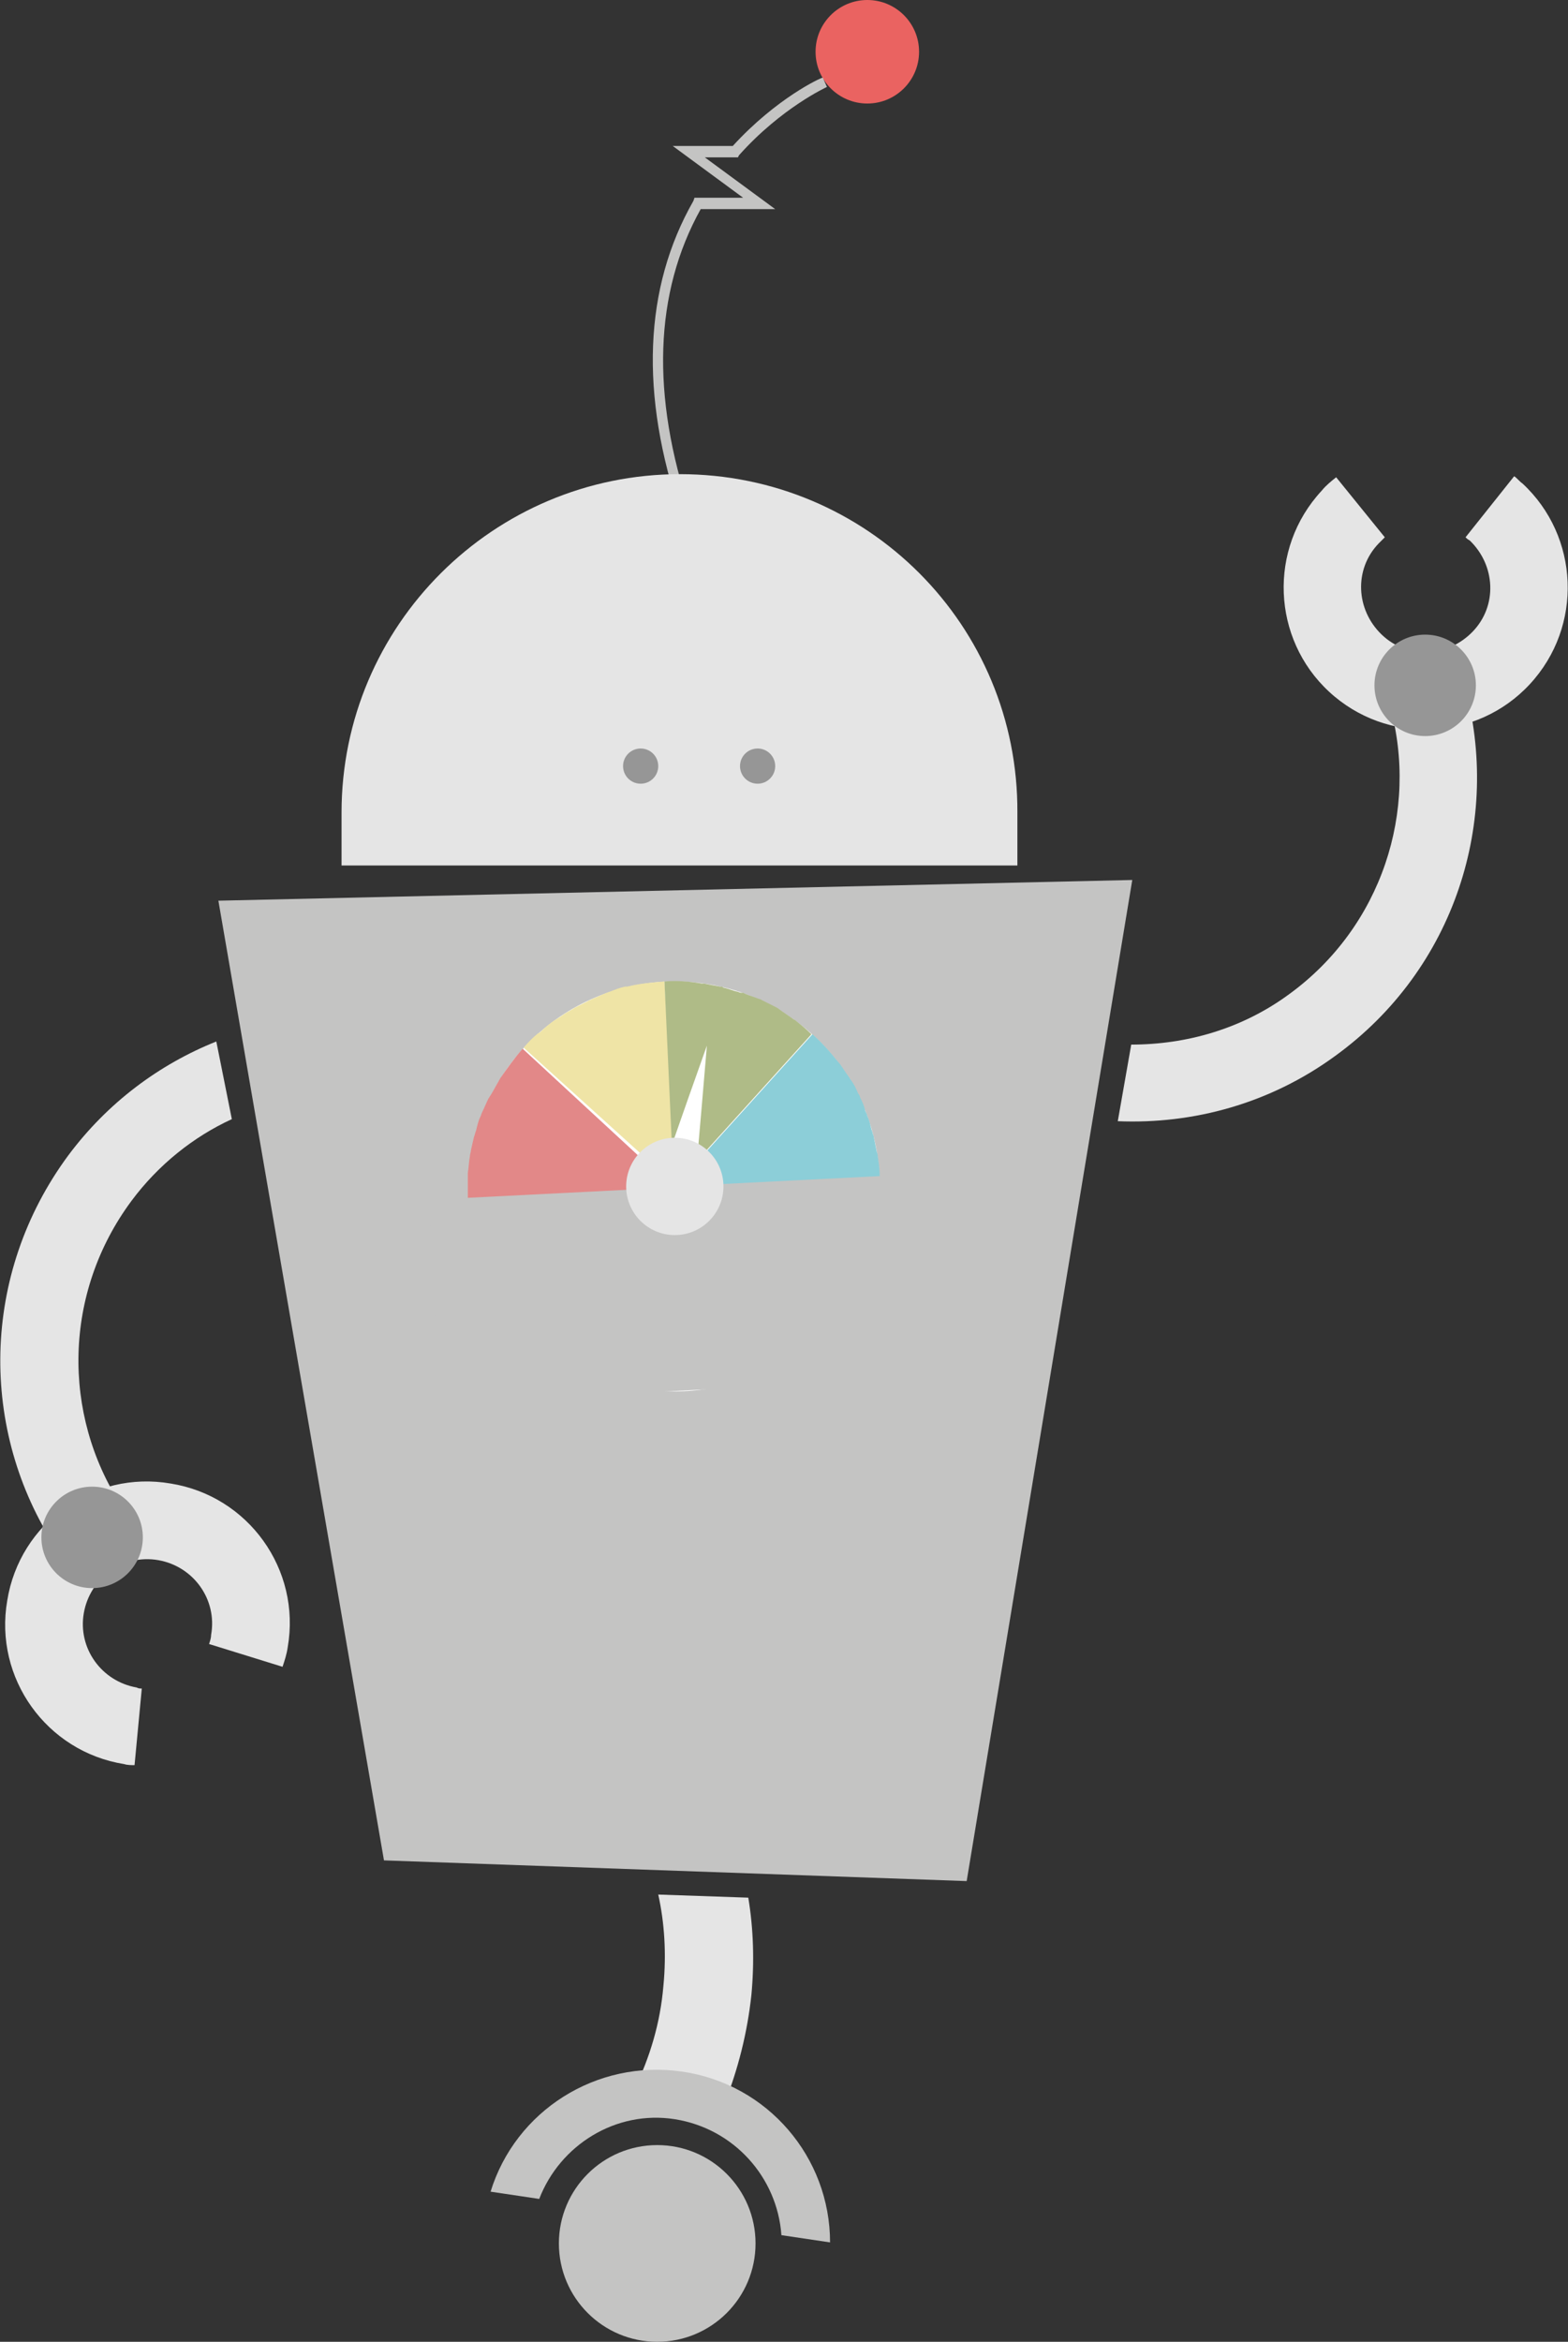 <?xml version="1.0" encoding="utf-8"?>
<!-- Generator: Adobe Illustrator 19.0.1, SVG Export Plug-In . SVG Version: 6.00 Build 0)  -->
<svg class="top-robot" version="1.1" id="Layer_1" xmlns="http://www.w3.org/2000/svg" xmlns:xlink="http://www.w3.org/1999/xlink" x="0px" y="0px"
	 width="151.5px" height="226.2px" viewBox="0 0 151.5 226.2" style="enable-background:new 0 0 151.5 226.2;" xml:space="preserve"
	>
<rect x="0" y="0" width="151.5" height="226.2" fill="#333333" stroke="none"/>
<style type="text/css">
	.plain0{fill:#E5E5E5;}
	.plain1{fill:#EA6361;}
	.plain2{fill:none;stroke:#C4C4C3;stroke-miterlimit:10;}
	.plain3{fill:#C4C4C3;}
	.plain4{fill:#969696;}
	.plain5{fill:#FFFFFF;}
	.plain6{fill:#E28888;}
	.plain7{fill:#EFE4A6;}
	.plain8{fill:#8CCED8;}
	.plain9{fill:#AFBB87;}
</style>
<g>
	<path class="plain0" d="M64.1,191.8c-0.3,3.6-1.3,6.9-2.8,10c1.4-0.1,2.8-0.1,4.3,0.1c1.5,0.2,3,0.7,4.4,1.3c1.3-3.3,2.2-6.8,2.6-10.5
		c0.3-3.2,0.2-6.4-0.3-9.4l-8.7-0.3C64.2,185.7,64.4,188.7,64.1,191.8z"/>
</g>
<circle class="plain1" cx="83.8" cy="5" r="5"/>
<path class="plain2" d="M75.5,10"/>
<path class="plain3" d="M65.8,49.8c-4-11.7-3.6-22,1.2-30.4l0.1-0.3l4.7,0l-6.8-5l5.8,0c4.2-4.6,8.5-6.6,8.7-6.6l0.4,0.9
	c0,0-4.4,2-8.5,6.6l-0.1,0.2l-3.2,0l6.8,5l-7.2,0c-4.5,8.1-4.8,18-1,29.3L65.8,49.8z"/>
<path class="plain0" d="M65.7,45.8c-18,0-32.7,14.6-32.7,32.7v5.1h65.3v-5.1C98.4,60.4,83.8,45.8,65.7,45.8z"/>
<circle class="plain4" cx="61.9" cy="74" r="1.7"/>
<circle class="plain4" cx="73.2" cy="74" r="1.7"/>
<path class="plain0" d="M141.5,66.2l-7.2,2c2.8,10.1-0.8,21.3-9.7,27.8c-4.6,3.4-10,4.9-15.3,4.9l-1.3,7.4c7.3,0.3,14.7-1.7,21-6.3
	C140.6,93.6,145.1,79.2,141.5,66.2z"/>
<path class="plain0" d="M20.9,100.6c-5.5,2.2-10.5,5.9-14.3,11c-8.5,11.5-8.6,26.6-1.2,37.9l6.3-4.1c-5.7-8.8-5.6-20.5,1-29.4
	c2.6-3.5,6-6.2,9.7-7.9L20.9,100.6z"/>
<polygon class="plain3" points="93.4,181.7 37.1,179.7 21.1,87 109.4,85 "/>
<g>
	<circle class="plain5" cx="65.2" cy="114.6" r="19.8"/>

		<rect x="42" y="114.6" transform="matrix(-0.999 5.183915e-02 -5.183915e-02 -0.999 137.829 245.38)" class="plain3" width="47.5" height="19.8"/>
	<g>
		<path class="plain6" d="M50.5,101.3c-0.8,0.9-1.5,1.9-2.2,2.9c0,0.1-0.1,0.1-0.1,0.2c-0.3,0.5-0.5,0.9-0.8,1.4
			c-0.1,0.1-0.1,0.2-0.2,0.3c-0.2,0.4-0.4,0.9-0.6,1.3c-0.1,0.2-0.1,0.3-0.2,0.5c-0.2,0.4-0.3,0.9-0.4,1.3c-0.1,0.2-0.1,0.4-0.2,0.6
			c-0.1,0.4-0.2,0.9-0.3,1.3c0,0.2-0.1,0.4-0.1,0.6c-0.1,0.5-0.1,1-0.2,1.6c0,0.1,0,0.3,0,0.4c0,0.7,0,1.3,0,2l19.8-1L50.5,101.3z"
			/>
		<path class="plain7" d="M64.2,94.8c-1.2,0.1-2.4,0.2-3.6,0.5c-0.1,0-0.1,0-0.2,0c-0.5,0.1-1,0.3-1.5,0.5c-0.1,0-0.2,0.1-0.3,0.1
			c-0.5,0.2-0.9,0.4-1.4,0.6c-0.1,0.1-0.3,0.1-0.4,0.2c-0.4,0.2-0.8,0.4-1.2,0.6c-0.2,0.1-0.3,0.2-0.5,0.3c-0.4,0.2-0.8,0.5-1.1,0.7
			c-0.2,0.1-0.3,0.2-0.5,0.3c-0.4,0.3-0.8,0.6-1.2,1c-0.1,0.1-0.2,0.2-0.3,0.2c-0.5,0.4-1,0.9-1.4,1.4l14.7,13.3L64.2,94.8z"/>
		<path class="plain8" d="M78.5,99.9c0.9,0.8,1.7,1.7,2.5,2.7c0,0,0.1,0.1,0.1,0.1c0.3,0.4,0.6,0.9,0.9,1.3c0.1,0.1,0.1,0.2,0.2,0.3
			c0.3,0.4,0.5,0.8,0.7,1.3c0.1,0.1,0.2,0.3,0.2,0.4c0.2,0.4,0.4,0.8,0.5,1.3c0.1,0.2,0.2,0.4,0.2,0.5c0.2,0.4,0.3,0.9,0.4,1.3
			c0.1,0.2,0.1,0.4,0.2,0.6c0.1,0.5,0.2,1,0.3,1.5c0,0.1,0.1,0.2,0.1,0.4c0.1,0.7,0.2,1.3,0.2,2l-19.8,1L78.5,99.9z"/>
		<path class="plain9" d="M64.2,94.8c1.2-0.1,2.4,0,3.6,0.2c0.1,0,0.1,0,0.2,0c0.5,0.1,1,0.2,1.6,0.3c0.1,0,0.2,0,0.3,0.1
			c0.5,0.1,0.9,0.3,1.4,0.4c0.2,0.1,0.3,0.1,0.5,0.1c0.4,0.2,0.8,0.3,1.3,0.5c0.2,0.1,0.4,0.1,0.5,0.2c0.4,0.2,0.8,0.4,1.2,0.6
			c0.2,0.1,0.4,0.2,0.5,0.3c0.4,0.3,0.9,0.6,1.3,0.9c0.1,0.1,0.2,0.1,0.3,0.2c0.5,0.4,1,0.8,1.5,1.3l-13.3,14.7L64.2,94.8z"/>
	</g>
	<path class="plain5" d="M67.3,112.5c-0.2,0.8-0.9,1.3-1.7,1.1s-1.3-0.9-1.1-1.7c0.2-0.8,3.8-10.9,3.8-10.9S67.4,111.7,67.3,112.5z"/>
	<circle class="plain0" cx="65.2" cy="114.6" r="4.7"/>
</g>
<g>
	<path class="plain0" d="M13.7,163.1c-0.2,0-0.3,0-0.5-0.1c-3.4-0.6-5.7-3.8-5.1-7.2c0.6-3.4,3.8-5.7,7.2-5.1c3.4,0.6,5.7,3.8,5.1,7.2
		c0,0.3-0.1,0.6-0.2,0.9l7.1,2.2c0.2-0.6,0.4-1.2,0.5-1.9c1.3-7.5-3.8-14.6-11.3-15.8c-7.5-1.3-14.6,3.8-15.8,11.3
		c-1.3,7.5,3.8,14.6,11.3,15.8c0.3,0.1,0.7,0.1,1,0.1L13.7,163.1z"/>
	<circle class="plain4" cx="8.9" cy="148.5" r="4.9"/>
</g>
<g>
	<path class="plain0" d="M141.6,51.9c0.1,0.1,0.2,0.2,0.4,0.3c2.5,2.4,2.7,6.3,0.3,8.8s-6.3,2.7-8.8,0.3c-2.5-2.4-2.7-6.3-0.3-8.8
		c0.2-0.2,0.4-0.4,0.6-0.6l-4.7-5.8c-0.5,0.4-1,0.8-1.4,1.3c-5.2,5.6-4.8,14.3,0.7,19.4c5.6,5.2,14.3,4.8,19.4-0.7
		c5.2-5.6,4.8-14.3-0.7-19.4c-0.3-0.2-0.5-0.5-0.8-0.7L141.6,51.9z"/>
	<circle class="plain4" cx="137.7" cy="66.2" r="4.9"/>
</g>
<path class="plain3" d="M52.1,212.4c2-5.2,7.4-8.6,13.1-7.7c5.7,0.9,9.9,5.6,10.3,11.2l4.7,0.7c0-8.2-6-15.3-14.3-16.5
	c-8.3-1.2-16.1,3.8-18.5,11.6L52.1,212.4z"/>
<circle class="plain3" cx="63.5" cy="216.7" r="9.5"/>
</svg>

